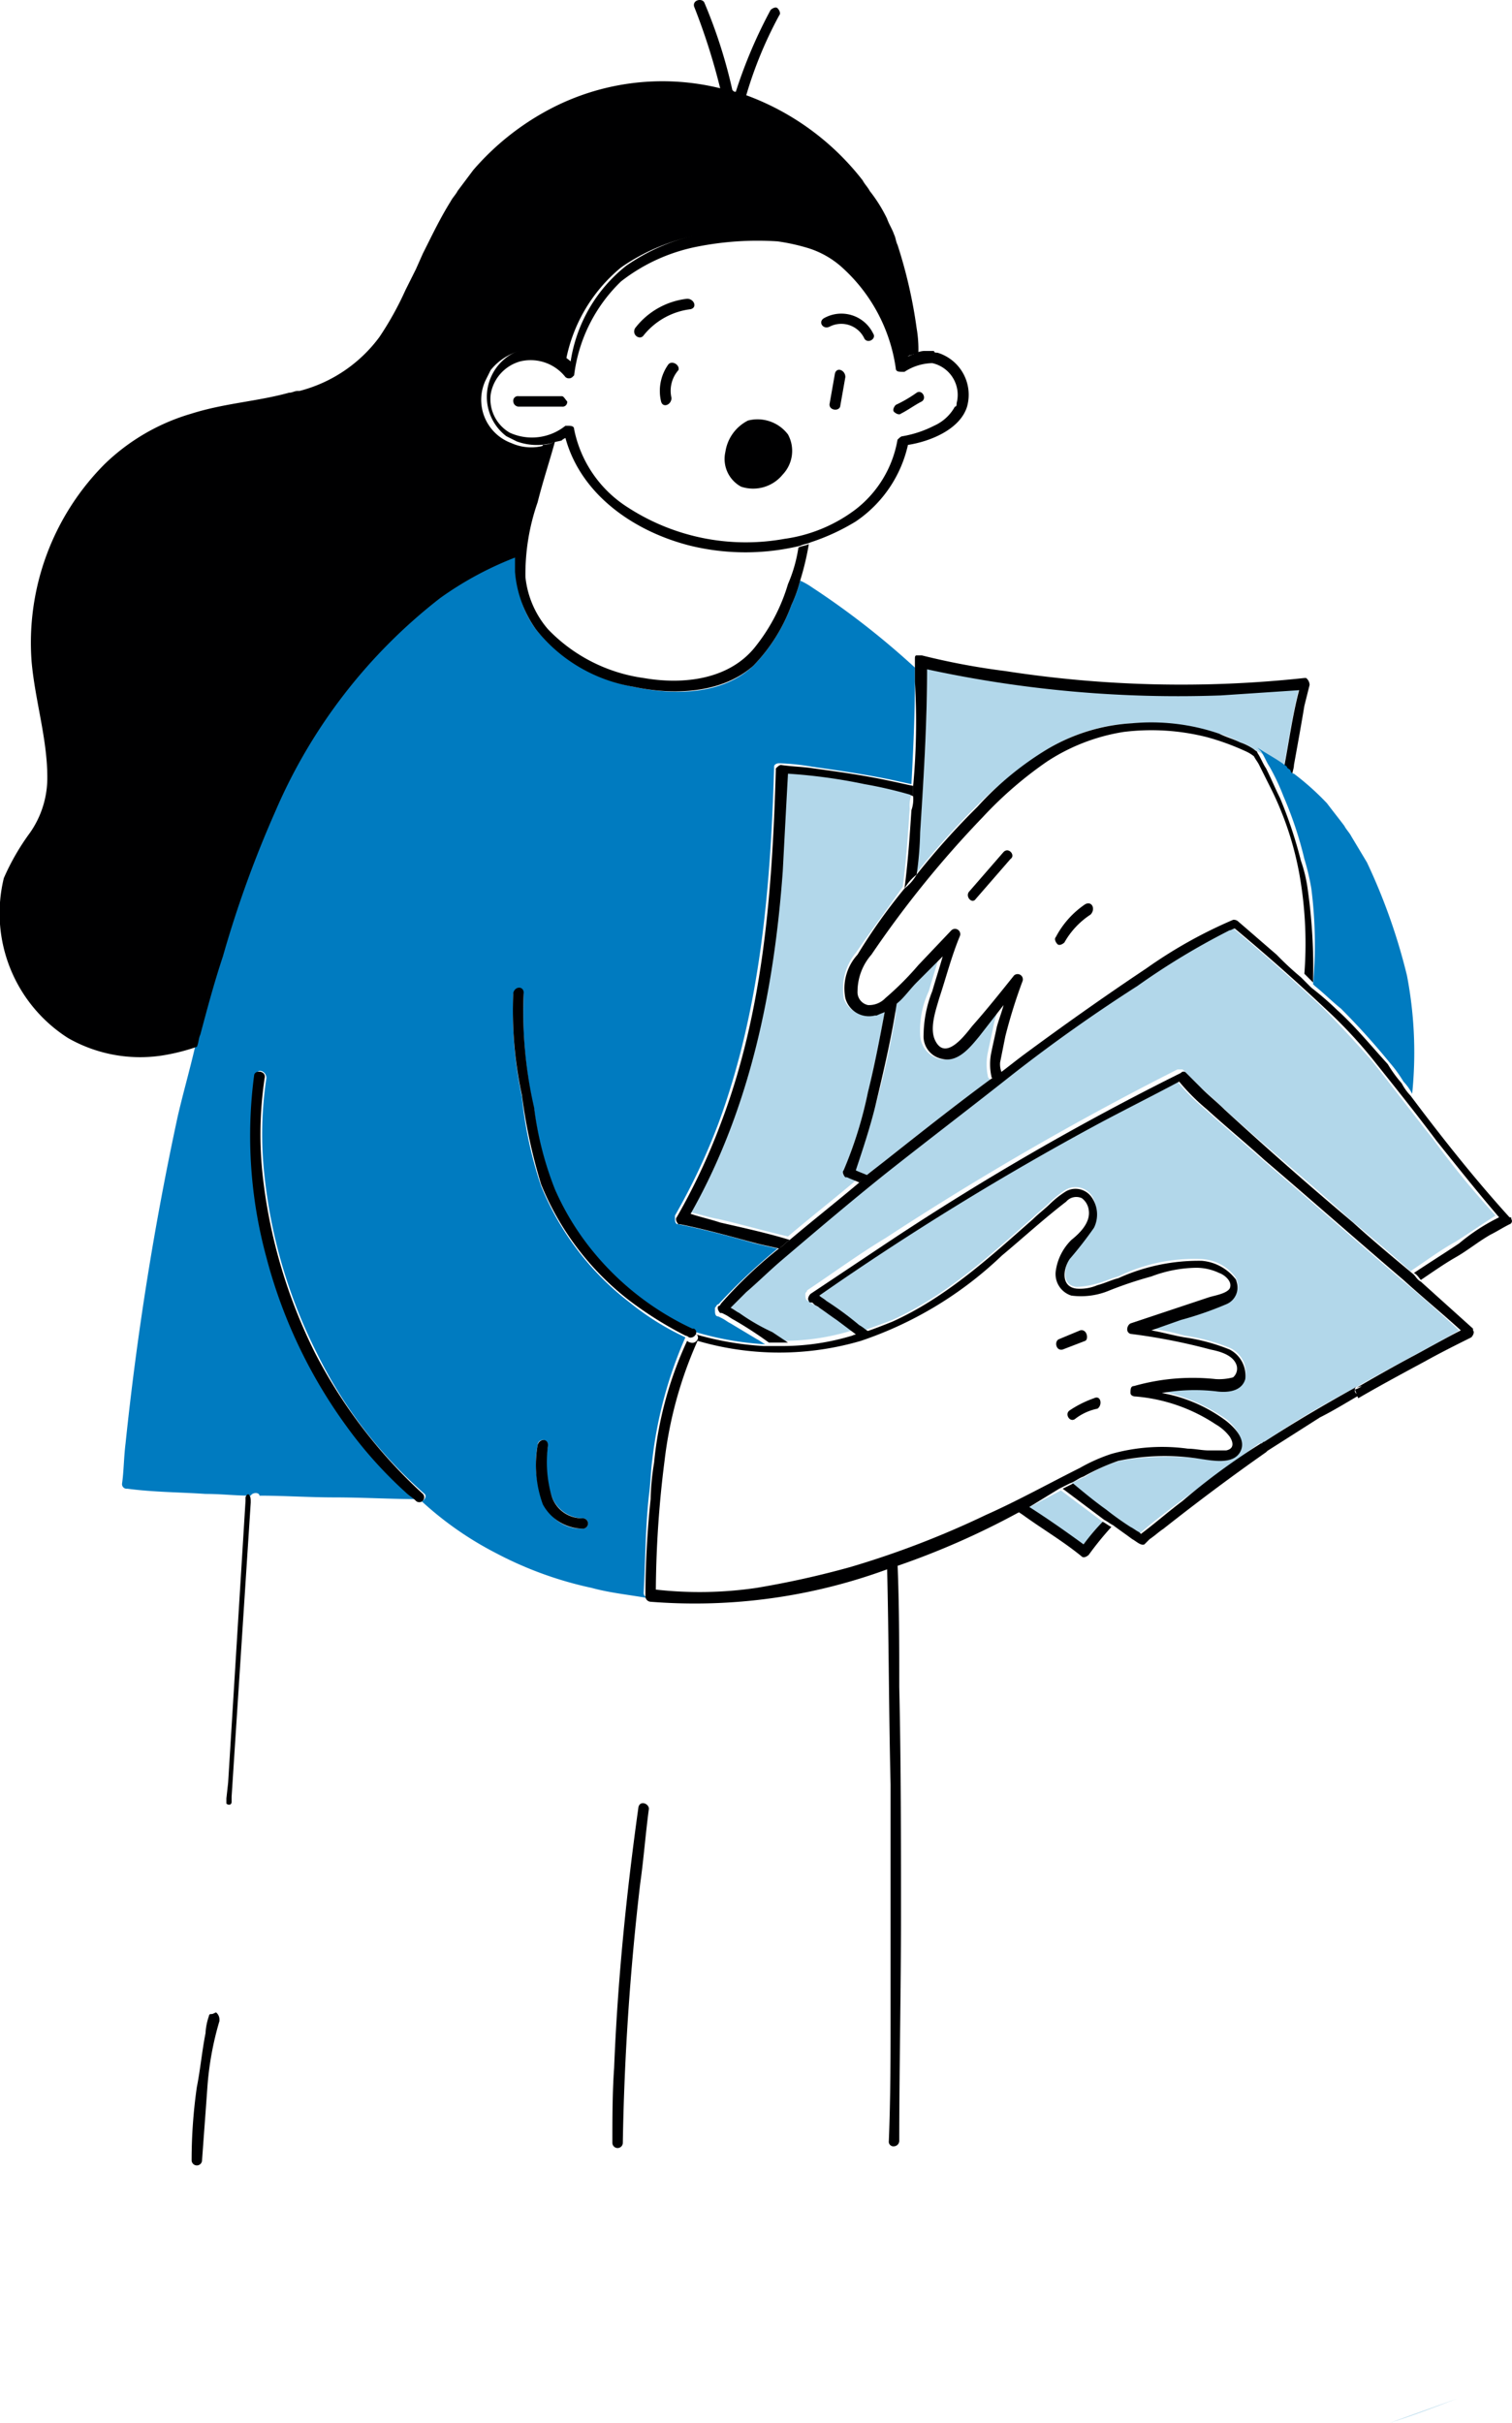 <svg xmlns="http://www.w3.org/2000/svg" viewBox="0 0 86.963 139.274">
  <g id="a455b45d-13a7-4f68-9fbd-185b3256b236" data-name="Layer 2">
    <g id="be81686e-275f-4a1c-ab56-3b78c6a239ed" data-name="Layer 1">
      <path d="M46.721,33.774a4.349,4.349,0,0,0-.7-.4,7.838,7.838,0,0,1-.5,1.4,9.881,9.881,0,0,1-2.2,3.5c-1.8,1.7-4.6,1.7-6.9,1.2a9.514,9.514,0,0,1-5.6-3.3,5.682,5.682,0,0,1-1.1-3.3v-.9a19.477,19.477,0,0,0-4.5,2.4,31.92,31.92,0,0,0-9.5,12.3,63.375,63.375,0,0,0-3,8.3c-.4,1.5-.9,3-1.3,4.5-.1.2-.1.5-.2.7-.3,1.3-.7,2.7-1,4a174.901,174.901,0,0,0-3,18.8c-.1.8-.1,1.6-.2,2.3a.265.265,0,0,0,.3.3c1.5.2,3,.2,4.5.3.9,0,1.7.1,2.6.1.1-.2.5-.2.5,0,1.4,0,2.9.1,4.3.1,1.6,0,3.3.1,4.9.1a19.416,19.416,0,0,0,4.4,3.1,21.312,21.312,0,0,0,5.5,2c1.1.3,2.2.4,3.3.6h0a.319.319,0,0,1-.3-.3c.1-1.9.1-3.8.3-5.6.1-.7.1-1.4.2-2.1a24.227,24.227,0,0,1,1.9-7,15.496,15.496,0,0,1-3.2-2,16.037,16.037,0,0,1-5.1-6.7,23.275,23.275,0,0,1-1.1-5.1,23.549,23.549,0,0,1-.5-5.9.3.3,0,1,1,.6,0,24.612,24.612,0,0,0,.6,6.6,19.1,19.1,0,0,0,1.2,4.7,14.29,14.29,0,0,0,2.3,3.7,15.71,15.71,0,0,0,5.8,4.4,17.632,17.632,0,0,0,4,.7c-.2-.1-.3-.2-.5-.3l-1.5-.9c-.2-.1-.3-.2-.5-.3l-.2-.1h0c-.2,0-.2-.2-.2-.4v-.1c.1-.1.1-.2.2-.2a33.965,33.965,0,0,1,3.4-3.2l-1.3-.3c-1.4-.4-2.9-.8-4.4-1.1-.2,0-.2-.2-.2-.4h0v-.1a36.513,36.513,0,0,0,2.5-5.3c2.4-6.5,3-13.5,3.2-20.4v-.1c0-.1.1-.2.3-.2a13.663,13.663,0,0,1,1.9.2c1.4.2,2.8.4,4.3.7.5.1.9.2,1.4.3.1-1.9.2-3.9.2-5.9v-.8a46.277,46.277,0,0,0-5.9-4.6Zm-22.7,52.5c-.2-.2-.4-.3-.6-.5a20.538,20.538,0,0,1-3.4-3.8,28.892,28.892,0,0,1-4.6-9.7,26.563,26.563,0,0,1-.7-10.5c.1-.4.6-.2.6.2a21.764,21.764,0,0,0-.1,5.7,29.506,29.506,0,0,0,3,10.1,25.762,25.762,0,0,0,6.2,8.1h0C24.621,86.074,24.221,86.474,24.021,86.274Zm6.9-3.2a.3.3,0,1,1,.6,0,5.74,5.74,0,0,0,.2,2.9,1.922,1.922,0,0,0,1.8,1.3.3.3,0,1,1,0,.6,2.299,2.299,0,0,1-2.2-1.4A5.659,5.659,0,0,1,30.921,83.074Z" fill="#007bc0"/>
      <path d="M30.821,36.174a9.037,9.037,0,0,0,5.6,3.3c2.3.5,5.1.4,6.9-1.2a9.881,9.881,0,0,0,2.2-3.5,7.838,7.838,0,0,0,.5-1.4,15.985,15.985,0,0,0,.5-2.1c-.2.1-.4.1-.6.2a8.301,8.301,0,0,1-.6,2.1,10.565,10.565,0,0,1-1.8,3.5c-1.5,2-4.2,2.3-6.5,1.9a9.413,9.413,0,0,1-5.5-2.8,5.445,5.445,0,0,1-1.3-3,12.511,12.511,0,0,1,.7-4.3c.3-1.2.7-2.4,1-3.5a1.445,1.445,0,0,1-.7.2c-.3.9-.5,1.8-.8,2.7a22.089,22.089,0,0,0-.8,3.7v.9A6.619,6.619,0,0,0,30.821,36.174Z" fill="#000001"/>
      <path d="M32.521,25.174c.9,3.3,4,5.4,7.2,6.2a13.418,13.418,0,0,0,6.3,0c.2-.1.4-.1.6-.2a12.272,12.272,0,0,0,2.6-1.2,7.208,7.208,0,0,0,3-4.4c1.3-.2,3-.9,3.4-2.2a2.527,2.527,0,0,0-1.7-3.1c-.1,0-.2,0-.2-.1h-.6a1.421,1.421,0,0,0-.6.2c-.1,0-.2.1-.3.1a9.906,9.906,0,0,0-2.6-5.2,8.554,8.554,0,0,0-2.2-1.5,12.089,12.089,0,0,0-1.8-.5,16.11,16.11,0,0,0-4.9.1,11.394,11.394,0,0,0-4.7,1.9,8.673,8.673,0,0,0-3.2,5.5,3.227,3.227,0,0,0-2.1-.8,2.842,2.842,0,0,0-1.6,5.1l.6.3a3.378,3.378,0,0,0,2,.1c.2-.1.5-.1.7-.2C32.221,25.374,32.321,25.274,32.521,25.174Zm-3.2-.3a2.234,2.234,0,0,1-1.1-2.2,2.36,2.36,0,0,1,1.7-1.9,2.547,2.547,0,0,1,2.6.9.304.304,0,0,0,.4,0l.1-.1a9.023,9.023,0,0,1,2.7-5.4,10.369,10.369,0,0,1,4.4-2,17.82,17.82,0,0,1,4.6-.3,11.627,11.627,0,0,1,1.8.4,5.244,5.244,0,0,1,1.8,1,9.617,9.617,0,0,1,3.2,5.9c0,.2.2.2.4.2h.1a3.022,3.022,0,0,1,1.6-.5,1.869,1.869,0,0,1,1.4,2.3c0,.1,0,.2-.1.2a2.545,2.545,0,0,1-1.2,1.1,6.356,6.356,0,0,1-1.8.6c-.1,0-.2.1-.3.2a6.438,6.438,0,0,1-2.4,4,8.766,8.766,0,0,1-4.1,1.7,12.469,12.469,0,0,1-9-1.8,6.922,6.922,0,0,1-3.1-4.5c0-.2-.2-.2-.4-.2h-.1A3.08,3.08,0,0,1,29.321,24.874Z" fill="#000001"/>
      <path d="M48.521,67.274a23.475,23.475,0,0,0,1.4-4.5c.4-1.6.7-3.2,1-4.8a1.493,1.493,0,0,1-.7.3,1.391,1.391,0,0,1-1.7-.9h0v-.1a3.223,3.223,0,0,1,.7-2.5c.9-1.3,1.8-2.5,2.7-3.8.2-1.5.3-3,.4-4.5a1.949,1.949,0,0,1,.1-.8l-.2-.1c-.8-.2-1.7-.4-2.6-.6a35.614,35.614,0,0,0-4.4-.6c-.1,1.9-.1,3.8-.3,5.6-.5,6.8-1.9,13.7-5.3,19.7.6.1,1.1.3,1.7.4,1.3.3,2.7.7,4,1,1.3-1.1,2.7-2.2,4-3.3-.2-.1-.5-.2-.7-.3-.1.2-.2,0-.1-.2Z" fill="#b2d7ea"/>
      <path d="M39.721,69.774c3.4-6,4.8-12.8,5.3-19.7.1-1.9.2-3.8.3-5.6a31.089,31.089,0,0,1,4.4.6,24.374,24.374,0,0,1,2.6.6l.2.1v-.6c-.5-.1-.9-.2-1.4-.3-1.4-.3-2.8-.5-4.3-.7-.6-.1-1.2-.1-1.9-.2-.1,0-.2.1-.3.2v.1c-.2,6.9-.7,13.9-3.2,20.4a36.514,36.514,0,0,1-2.5,5.3c-.1.1,0,.3.1.4h.1c1.5.3,2.9.7,4.4,1.1.4.1.9.2,1.3.3l.1-.1c.2-.1.3-.3.5-.4-1.3-.4-2.7-.7-4-1C40.821,70.074,40.321,69.974,39.721,69.774Z" fill="#000001"/>
      <path d="M56.821,60.474c.1-.5.2-.9.3-1.4a6.467,6.467,0,0,1,.4-1.3l-1.4,1.8c-.5.6-1.2,1.5-2.1,1.3a1.5,1.5,0,0,1-1.1-1.4,5.338,5.338,0,0,1,.5-2.5c.2-.7.4-1.3.6-2l-1.5,1.5a9.016,9.016,0,0,0-.9,1,2.202,2.202,0,0,0-.1.8,52.279,52.279,0,0,1-1.2,5.4,25.329,25.329,0,0,1-1.2,3.6,4.875,4.875,0,0,1,.7.3c.5-.4.9-.7,1.4-1.1,1.9-1.5,3.8-3,5.7-4.4,0-.1-.1-.1-.1-.2A3.295,3.295,0,0,1,56.821,60.474Zm3.4-17.4a10.424,10.424,0,0,1,4.9-1.5,14.026,14.026,0,0,1,5,.6,6.117,6.117,0,0,1,1.2.5,2.01,2.01,0,0,1,.8.4,9.908,9.908,0,0,1,1.7,1.1c.3-1.5.5-3.1.9-4.6a34.011,34.011,0,0,1-4.5.3,68.637,68.637,0,0,1-16.9-1.5c0,3.2-.2,6.3-.4,9.4-.1.8-.1,1.6-.2,2.4a44.038,44.038,0,0,1,3.5-3.9,24.417,24.417,0,0,1,4-3.2Z" fill="#b2d7ea"/>
      <path d="M52.521,45.174v.6a1.949,1.949,0,0,1-.1.8c-.1,1.5-.2,3-.4,4.5a2.696,2.696,0,0,1,.7-.8,19.419,19.419,0,0,0,.2-2.4c.2-3.1.4-6.3.4-9.4a68.21,68.21,0,0,0,16.9,1.5l4.5-.3c-.4,1.5-.6,3.1-.9,4.6.1.1.2.3.4.3h.1c0-.2.1-.4.1-.6.2-1.1.4-2.2.6-3.4l.3-1.2a.52.52,0,0,0-.2-.4h-.1a66.077,66.077,0,0,1-17.2-.4,40.478,40.478,0,0,1-4.8-.9h-.3c-.1,0-.1.1-.1.2v1.3A39.848,39.848,0,0,1,52.521,45.174Zm-2.2,18.5c.5-2.1,1-4.2,1.3-6.3a4.349,4.349,0,0,1-.7.6c-.3,1.6-.6,3.2-1,4.8a23.475,23.475,0,0,1-1.4,4.5c-.1.1,0,.3.1.4h.1c.2.1.5.2.7.3l.5-.4c-.2-.1-.5-.2-.7-.3.4-1.2.8-2.4,1.1-3.6Zm-5-38.7a2.197,2.197,0,0,0-2.3-.8,2.415,2.415,0,0,0-1.3,1.8,1.813,1.813,0,0,0,.9,2,2.191,2.191,0,0,0,2.4-.7A1.973,1.973,0,0,0,45.321,24.974Zm-6.9-4a2.619,2.619,0,0,0-.4,2.1c.1.4.6.2.6-.2a1.798,1.798,0,0,1,.4-1.6C39.121,20.974,38.621,20.674,38.421,20.974Zm9.6.5-.3,1.7c-.1.4.5.5.6.2l.3-1.7C48.621,21.274,48.121,21.074,48.021,21.474Z" fill="#000001"/>
      <path d="M14.121,86.074v.2l-1,16.2-.1.9v.3c.1.1.3.1.3-.1h0v-.3l1.1-16.9v-.1C14.421,85.874,14.221,85.774,14.121,86.074Zm-2,29.7a.098.098,0,0,0-.1.1h0a3.553,3.553,0,0,0-.2,1c-.2,1-.3,2.1-.5,3.1a29.662,29.662,0,0,0-.3,4.2.3.3,0,0,0,.6,0c.1-1.4.2-2.7.3-4.1a17.777,17.777,0,0,1,.7-3.9v-.1a.52.52,0,0,0-.2-.4h0c-.2.1-.2.1-.3.1Zm39.1-13.2v13.2c0,2.4,0,4.8-.1,7.3a.265.265,0,0,0,.3.3.319.319,0,0,0,.3-.3c0-4.3.1-8.6.1-12.9,0-4.4,0-8.8-.1-13.2,0-2.4,0-4.7-.1-7.1l-.6.2C51.121,94.174,51.121,98.374,51.221,102.574Zm-14.5,1.3c-.7,5-1.2,10-1.4,15-.1,1.4-.1,2.9-.1,4.3a.3.3,0,1,0,.6,0,149.101,149.101,0,0,1,1-14.9c.2-1.4.3-2.8.5-4.3,0-.3-.5-.5-.6-.1Z" fill="#000001"/>
      <path d="M79.921,139.274c1.3-.4,2.6-.9,3.9-1.4" fill="#b2d7ea"/>
      <path d="M78.621,49.574l-.9-1.5h0c-.1-.2-.3-.4-.4-.6-.3-.4-.7-.9-1-1.3a15.371,15.371,0,0,0-1.9-1.7h0a.215.215,0,0,1-.2-.2c-.1-.1-.2-.1-.2-.2-.5-.4-1.1-.7-1.7-1.1l.2.2c.2.3.3.6.5.9a13.018,13.018,0,0,1,.8,1.7,21.724,21.724,0,0,1,1.2,3.6,13.636,13.636,0,0,1,.4,1.7,25.295,25.295,0,0,1,.1,5.5l.1.1c.5.4,1,.9,1.5,1.3a41.211,41.211,0,0,1,2.8,3.1,7.633,7.633,0,0,1,.8,1.1,3.039,3.039,0,0,1,.5.7,23.392,23.392,0,0,0-.3-6.8A34.038,34.038,0,0,0,78.621,49.574Z" fill="#007bc0"/>
      <path d="M75.221,51.174a8.468,8.468,0,0,0-.4-1.7,25.329,25.329,0,0,0-1.2-3.6c-.3-.6-.5-1.1-.8-1.7-.2-.3-.3-.6-.5-.9,0-.1-.1-.1-.2-.2a2.994,2.994,0,0,0-.8-.4c-.4-.2-.8-.3-1.2-.5a12.09,12.09,0,0,0-5-.6,10.783,10.783,0,0,0-4.9,1.5,18.04,18.04,0,0,0-4,3.3,44.035,44.035,0,0,0-3.5,3.9,2.696,2.696,0,0,1-.7.8,32.823,32.823,0,0,0-2.7,3.8,2.88,2.88,0,0,0-.7,2.5,1.403,1.403,0,0,0,1.7,1h.1c.2-.1.5-.2.7-.3.2-.2.5-.4.7-.6.3-.3.6-.7.9-1l1.5-1.5c-.2.7-.4,1.3-.6,2a6.963,6.963,0,0,0-.5,2.5,1.32,1.32,0,0,0,1.1,1.4c.9.2,1.6-.7,2.1-1.3l1.4-1.8c-.1.4-.3.9-.4,1.3-.1.5-.2.9-.3,1.4a3.295,3.295,0,0,0,0,1.4c0,.1.1.1.1.2l.5-.4a1.268,1.268,0,0,1-.1-.6l.3-1.5a29.925,29.925,0,0,1,1-3.2.304.304,0,0,0-.5-.3c-.8,1-1.6,2-2.4,2.9-.4.5-1.5,2-2.1.9-.4-.7,0-1.8.2-2.5.4-1.2.7-2.4,1.2-3.6a.304.304,0,0,0-.5-.3l-1.9,2a17.043,17.043,0,0,1-1.9,1.9,1.284,1.284,0,0,1-1,.4.76.76,0,0,1-.6-.8,3.227,3.227,0,0,1,.8-2.1,59.787,59.787,0,0,1,6.4-7.9,22.363,22.363,0,0,1,3.7-3.2,11.23,11.23,0,0,1,4.4-1.7,12.987,12.987,0,0,1,4.8.3,14.273,14.273,0,0,1,2.2.8,2.186,2.186,0,0,1,.5.3c.1.2.2.3.3.5l.6,1.2a18.355,18.355,0,0,1,1.8,5.6,22.657,22.657,0,0,1,.2,5.2l.5.5A32.013,32.013,0,0,0,75.221,51.174Z" fill="#000001"/>
      <path d="M62.321,88.774a14.962,14.962,0,0,1,1.1-1.3l-2.4-1.8-1.9,1C60.121,87.274,61.221,88.074,62.321,88.774Zm-15.4-13.7c-.1-.1-.2-.1-.3-.2l-.1-.1h0c-.2,0-.2-.2-.2-.4,0-.1.1-.1.1-.2,1.5-1,3-2.1,4.5-3a174.453,174.453,0,0,1,16.8-9.7h.3l.1.1h0l.1.1.2.2.5.5c.4.4.9.8,1.3,1.2,2.4,2.2,5,4.3,7.4,6.5,1.2,1,2.4,2,3.5,3,.9-.6,1.7-1.2,2.6-1.7.8-.5,1.5-1,2.3-1.5a49.432,49.432,0,0,1-3.6-4.4c-1.2-1.5-2.4-3.1-3.6-4.6-.9-1-1.8-2-2.8-3-1.7-1.6-3.4-3.1-5.2-4.6-.1,0-.2.1-.3.1a35.539,35.539,0,0,0-5.3,3.2c-2.4,1.6-4.8,3.4-7.2,5.1-2.5,1.9-4.9,3.8-7.3,5.7-2,1.6-4,3.3-6,5-.7.6-1.3,1.2-2,1.8l-.7.7-.2.2a2.185,2.185,0,0,1,.5.3,17.395,17.395,0,0,0,1.8,1.1l.9.6a13.364,13.364,0,0,0,4-.6l-1.2-.9C47.621,75.574,47.321,75.274,46.921,75.074Z" fill="#b2d7ea"/>
      <path d="M62.321,88.774c-1.1-.8-2.1-1.5-3.2-2.2l-.6.3.3.2c1.1.8,2.3,1.5,3.4,2.4.1.1.3,0,.4-.1a18.258,18.258,0,0,1,1.3-1.6c-.2-.1-.3-.2-.5-.3A12.666,12.666,0,0,0,62.321,88.774Z" fill="#000001"/>
      <path d="M42.521,75.474c-.2-.1-.3-.2-.5-.3l.2-.2.7-.7c.7-.6,1.3-1.2,2-1.8,2-1.7,4-3.4,6-5,2.4-1.9,4.9-3.8,7.3-5.7q3.45-2.7,7.2-5.1a41.469,41.469,0,0,1,5.3-3.2c.1,0,.2-.1.3-.1,1.8,1.5,3.5,3,5.2,4.6a26.819,26.819,0,0,1,2.8,3c1.2,1.5,2.4,3,3.6,4.6,1.2,1.5,2.4,3,3.6,4.4a11.355,11.355,0,0,0-2.3,1.5c-.9.6-1.7,1.1-2.6,1.7.2.1.3.3.4.4.6-.4,1.3-.9,2-1.3s1.3-.9,2-1.3c.4-.2.7-.4,1.1-.6a.192.192,0,0,0,.1-.3h0c0-.1,0-.1-.1-.1-2-2.2-3.9-4.6-5.7-7a3.039,3.039,0,0,1-.5-.7,7.632,7.632,0,0,1-.8-1.1c-1-1.1-1.9-2.2-2.9-3.1a17.381,17.381,0,0,0-1.5-1.3l-.1-.1-.5-.5a17.878,17.878,0,0,1-1.4-1.3c-.7-.6-1.5-1.3-2.2-1.9a.367.367,0,0,0-.3-.1,26.879,26.879,0,0,0-5,2.8c-2.4,1.6-4.8,3.3-7.1,5-.4.3-.9.7-1.3,1l-.6.4c-1.9,1.4-3.8,2.9-5.7,4.4-.5.4-.9.7-1.4,1.1l-.4.4c-1.3,1.1-2.7,2.2-4,3.3-.2.1-.3.3-.5.4v0a25.756,25.756,0,0,0-3.4,3.2c-.1.1-.1.2-.2.2-.1.1,0,.3.1.4h.1l.2.1c.2.1.3.2.5.3a22.63,22.63,0,0,1,2,1.3h1.1l-.9-.6A11.781,11.781,0,0,1,42.521,75.474Z" fill="#000001"/>
      <path d="M77.921,79.774l.2-.1h0c1.9-1.1,3.9-2.1,5.8-3.2-1.1-1-2.2-2-3.3-2.9-2.7-2.3-5.3-4.6-8-6.9-1.1-1-2.2-1.9-3.3-2.9a12.094,12.094,0,0,1-1.6-1.6c-1.5.8-3.1,1.6-4.6,2.4a178.315,178.315,0,0,0-16.1,9.9c.1.1.3.2.4.3a10.917,10.917,0,0,1,1.7,1.3c.2.1.4.3.6.4.5-.2,1.1-.4,1.6-.6,3.1-1.4,5.6-3.7,8.1-5.9.3-.3.7-.6,1-.9a5.496,5.496,0,0,1,.9-.7,1.129,1.129,0,0,1,1.5.4,2.007,2.007,0,0,1,.1,1.7,12.378,12.378,0,0,1-1.4,1.8c-.3.6-.5,1.6.4,1.7a5.019,5.019,0,0,0,1.2-.2c.4-.1.8-.3,1.2-.4a9.88,9.88,0,0,1,4.8-1,2.576,2.576,0,0,1,1.9,1,.984.984,0,0,1-.3,1.4.31.31,0,0,1-.2.1,26.718,26.718,0,0,1-2.6.9l-1.7.6a12.86,12.86,0,0,1,1.9.4,11.069,11.069,0,0,1,2.6.7,1.547,1.547,0,0,1,.9,1.7c-.2.8-1,.8-1.7.7a10.751,10.751,0,0,0-3.1.1,10.163,10.163,0,0,1,3.7,1.6c.5.4,1.1,1.2.8,1.8-.4.8-1.4.6-2.1.5a15.464,15.464,0,0,0-4.8.1,7.218,7.218,0,0,0-2,.9,5.938,5.938,0,0,0-.8.4c.6.5,1.3,1,1.9,1.5.5.4,1,.7,1.4,1,.2.1.3.2.5.3l.1.1c.8-.7,1.6-1.3,2.4-1.9l4.5-3.3h.1c.1,0,.1-.1.2-.1A54.824,54.824,0,0,1,77.921,79.774Z" fill="#b2d7ea"/>
      <path d="M78.221,80.174a.265.265,0,0,1-.3-.3.349.349,0,0,1,.1-.2l-.1.1c-1.8,1-3.5,2-5.2,3.1-.1,0-.1.1-.2.1a2.957,2.957,0,0,0-.4.3.31.31,0,0,0,.2-.1c-.1.1-.2.2-.1.3,0,.1.2.2.4.1l3.3-2.1C76.721,81.074,77.521,80.574,78.221,80.174Zm-5.7,2.8a37.181,37.181,0,0,0-4.5,3.3c-.8.6-1.6,1.3-2.4,1.9l-.1-.1c-.2-.1-.3-.2-.5-.3a16.965,16.965,0,0,1-1.4-1c-.7-.5-1.3-1-1.9-1.5l-.6.3,2.4,1.8c.2.1.3.2.5.3.4.3.7.5,1.1.8.2.1.5.4.7.3l.3-.3c.3-.2.5-.4.8-.6,1.9-1.5,3.9-3,5.9-4.4l.1-.1h-.1a.265.265,0,0,1-.3-.3c-.1.1-.1,0,0-.1Zm-25-8.2c-.1-.1-.3-.2-.4-.3a165.371,165.371,0,0,1,16.1-9.9c1.5-.8,3.1-1.6,4.6-2.4a12.094,12.094,0,0,0,1.6,1.6c1.1,1,2.2,1.9,3.3,2.9,2.7,2.3,5.3,4.6,8,6.9,1.1,1,2.2,1.9,3.3,2.9-.6.3-1.5.8-2.6,1.4-1.7.9-3.4,1.9-3.4,1.9l.3-.1a1.094,1.094,0,0,1-.4.2c.1.2.1.3.2.5,1.2-.7,2.5-1.4,3.8-2.1.9-.5,1.7-.9,2.5-1.3l.2-.1c.1-.1.2-.3.1-.4v-.1l-3-2.7c-.2-.1-.3-.3-.4-.4-1.2-1-2.4-2-3.5-3-2.5-2.1-5-4.3-7.4-6.5-.4-.4-.9-.8-1.3-1.2l-.5-.5-.2-.2-.1-.1h0l-.1-.1h0a.188.188,0,0,0-.3,0,155.744,155.744,0,0,0-16.8,9.7l-4.5,3c-.1.1-.2.3-.1.4,0,.1.1.1.2.1h0l.1.1c.1.1.2.1.3.2.3.2.7.5,1,.7l1.2.9c.2-.1.5-.1.7-.2-.2-.1-.4-.3-.6-.4A18.201,18.201,0,0,0,47.521,74.774Z" fill="#000001"/>
      <path d="M60.921,85.574l.6-.3c.3-.1.5-.3.8-.4a12.147,12.147,0,0,1,2-.9,12.921,12.921,0,0,1,4.8-.1c.7.1,1.8.3,2.2-.4s-.3-1.4-.8-1.8a8.714,8.714,0,0,0-3.7-1.6,10.751,10.751,0,0,1,3.1-.1c.7.1,1.5,0,1.7-.7a1.682,1.682,0,0,0-.9-1.7,11.068,11.068,0,0,0-2.6-.7c-.6-.1-1.3-.3-1.9-.4l1.7-.6a19.855,19.855,0,0,0,2.6-.9,1.04,1.04,0,0,0,.6-1.3.349.349,0,0,0-.1-.2,2.748,2.748,0,0,0-1.9-1,11.172,11.172,0,0,0-4.8,1c-.4.1-.8.3-1.2.4a2.537,2.537,0,0,1-1.2.2c-.9-.1-.8-1.1-.4-1.7a21.966,21.966,0,0,0,1.4-1.8,1.726,1.726,0,0,0-.1-1.7,1.129,1.129,0,0,0-1.5-.4,5.495,5.495,0,0,0-.9.7c-.3.3-.7.6-1,.9-2.5,2.2-5,4.5-8.1,5.9-.5.2-1,.4-1.6.6-.2.1-.5.1-.7.2a13.858,13.858,0,0,1-4,.6h-1.1a17.633,17.633,0,0,1-4-.7h.1c.3.2,0,.6-.3.5a.349.349,0,0,1-.2-.1,21.425,21.425,0,0,0-1.9,7,14.919,14.919,0,0,0-.2,2.1,53.959,53.959,0,0,0-.3,5.6.319.319,0,0,0,.3.3h0a32.124,32.124,0,0,0,13.7-1.9l.6-.2a45.392,45.392,0,0,0,6.8-3l.6-.3,1.8-1.1Zm-4.2,1.5a52.382,52.382,0,0,1-7.8,3,52.276,52.276,0,0,1-5.4,1.2,22.53,22.53,0,0,1-5.8.1,61.317,61.317,0,0,1,.5-7.4,23.59,23.59,0,0,1,1.9-6.9,16.7,16.7,0,0,0,9.4,0,21.766,21.766,0,0,0,8.1-4.9c1.2-1,2.4-2.1,3.7-3.1a.765.765,0,0,1,.9-.2,1.012,1.012,0,0,1,.4.7c.1.7-.5,1.3-1,1.7a3.103,3.103,0,0,0-.9,1.8,1.297,1.297,0,0,0,.9,1.4,4.219,4.219,0,0,0,2.2-.3,22.503,22.503,0,0,1,2.4-.8,7.512,7.512,0,0,1,2.6-.5,3.079,3.079,0,0,1,1.3.3c.3.1.8.5.6.9-.2.3-.9.4-1.2.5l-1.5.5-3,1c-.2.1-.3.5,0,.6a34.022,34.022,0,0,1,4.6.9c.5.1,1.3.3,1.5.9a.663.663,0,0,1-.2.7,3.083,3.083,0,0,1-1,.1,12.345,12.345,0,0,0-4.7.4c-.2,0-.2.2-.2.4,0,.1.1.2.3.2a9.78,9.78,0,0,1,4.6,1.6,2.696,2.696,0,0,1,.8.7c.2.3.3.7-.2.8h-1c-.4,0-.8-.1-1.2-.1a10.822,10.822,0,0,0-4.4.3,9.819,9.819,0,0,0-1.8.8c-1.8.9-3.6,1.9-5.4,2.7Zm5.7-35.1a5.194,5.194,0,0,0-1.7,1.9c-.1.1,0,.3.1.4s.3,0,.4-.1a4.629,4.629,0,0,1,1.5-1.6C63.021,52.274,62.821,51.774,62.421,51.974Zm-4.7-3-2,2.3c-.2.3.2.7.4.4l2-2.3C58.421,49.174,58.021,48.674,57.721,48.974Z" fill="#000001"/>
      <path d="M34.221,72.074a15.386,15.386,0,0,1-2.3-3.7,19.1,19.1,0,0,1-1.2-4.7,24.612,24.612,0,0,1-.6-6.6c0-.4-.5-.4-.6,0a23.16,23.16,0,0,0,.5,5.9,30.992,30.992,0,0,0,1.1,5.1,16.037,16.037,0,0,0,5.1,6.7,21.365,21.365,0,0,0,3.2,2,.349.349,0,0,1,.2.1c.3.1.6-.3.3-.5h-.1A16.207,16.207,0,0,1,34.221,72.074Zm-16.1,5.7a30.175,30.175,0,0,1-3-10.1,21.764,21.764,0,0,1,.1-5.7c.1-.4-.5-.5-.6-.2a26.563,26.563,0,0,0,.7,10.5,28.892,28.892,0,0,0,4.6,9.7,24.347,24.347,0,0,0,3.4,3.8c.2.2.4.3.6.5a.283.283,0,0,0,.4-.4h0a29.105,29.105,0,0,1-6.2-8.1Zm44-1.3-1.2.5c-.3.1-.2.7.2.6l1.3-.5C62.621,76.974,62.521,76.374,62.121,76.474Zm.8,3.9a6.109,6.109,0,0,0-1.4.7c-.3.2,0,.7.3.5a3.099,3.099,0,0,1,1.3-.6C63.421,80.774,63.321,80.174,62.921,80.374Zm-30.6-57.6h-2.5a.265.265,0,0,0-.3.3.319.319,0,0,0,.3.3h2.5a.265.265,0,0,0,.3-.3C32.521,22.974,32.421,22.774,32.321,22.774Zm4.7-3.5a4.096,4.096,0,0,1,2.7-1.5c.4-.1.2-.6-.2-.6a4.381,4.381,0,0,0-3,1.7C36.321,19.274,36.821,19.574,37.021,19.274Zm10.7-.5a1.468,1.468,0,0,1,2,.7h0c.2.3.7,0,.5-.3a2.034,2.034,0,0,0-2.8-.9C47.021,18.474,47.321,18.974,47.721,18.774Zm4.1,5c.4-.2.8-.5,1.2-.7.3-.2,0-.7-.3-.5a7.46,7.46,0,0,1-1.2.7c-.1.1-.2.3-.1.4s.3.2.4.1Z" fill="#000001"/>
      <path d="M52.721,18.874a27.695,27.695,0,0,0-1.1-4.8c-.1-.2-.1-.4-.2-.6-.1-.3-.3-.6-.4-.9a8.636,8.636,0,0,0-1-1.6c-.1-.2-.3-.4-.4-.6a15.024,15.024,0,0,0-6.7-4.9,23.412,23.412,0,0,1,1.9-4.6c.1-.1,0-.3-.1-.4s-.3,0-.4.1a27.649,27.649,0,0,0-2,4.7c-.1,0-.1,0-.2-.1a29.112,29.112,0,0,0-1.6-5c-.1-.3-.7-.2-.6.2a36.763,36.763,0,0,1,1.5,4.7,13.888,13.888,0,0,0-9.8,1.2,15.128,15.128,0,0,0-4.4,3.5l-.9,1.2c-.1.2-.3.4-.4.6-.5.8-.9,1.6-1.3,2.4l-.3.6h0l-.4.9-.6,1.2a18.212,18.212,0,0,1-1.5,2.7,8.274,8.274,0,0,1-4.6,3.1h-.1c-.2,0-.3.1-.5.1-1.8.5-3.7.6-5.6,1.2a11.988,11.988,0,0,0-5,2.9,14.54,14.54,0,0,0-4.2,11.4c.2,2.2.9,4.4.9,6.6a5.496,5.496,0,0,1-1,3.2,13.497,13.497,0,0,0-1.5,2.6,8.504,8.504,0,0,0,3.7,9.2,8.374,8.374,0,0,0,5.4,1,11.697,11.697,0,0,0,2-.5c.1-.2.1-.5.2-.7.4-1.5.8-3,1.3-4.5a63.375,63.375,0,0,1,3-8.3,30.992,30.992,0,0,1,9.5-12.3,19.477,19.477,0,0,1,4.5-2.4,24.473,24.473,0,0,1,.8-3.7,27.586,27.586,0,0,1,.8-2.7,2.77,2.77,0,0,1-2-.1,2.648,2.648,0,0,1-1.5-3.6l.3-.6a3.248,3.248,0,0,1,2.2-1.2,3.227,3.227,0,0,1,2.1.8,9.131,9.131,0,0,1,3.2-5.5,11.394,11.394,0,0,1,4.7-1.9,16.043,16.043,0,0,1,4.9-.1,6.07,6.07,0,0,1,1.8.5,10.707,10.707,0,0,1,2.2,1.5,9.557,9.557,0,0,1,2.6,5.2.367.367,0,0,1,.3-.1c.2-.1.4-.1.6-.2A7.084,7.084,0,0,0,52.721,18.874Zm-19.2,69a.3.3,0,0,0,0-.6,1.831,1.831,0,0,1-1.8-1.3,7.013,7.013,0,0,1-.2-2.9c0-.4-.5-.4-.6,0a6.609,6.609,0,0,0,.3,3.4A2.655,2.655,0,0,0,33.521,87.874Z" fill="#000001"/>
    </g>
  </g>
</svg>
